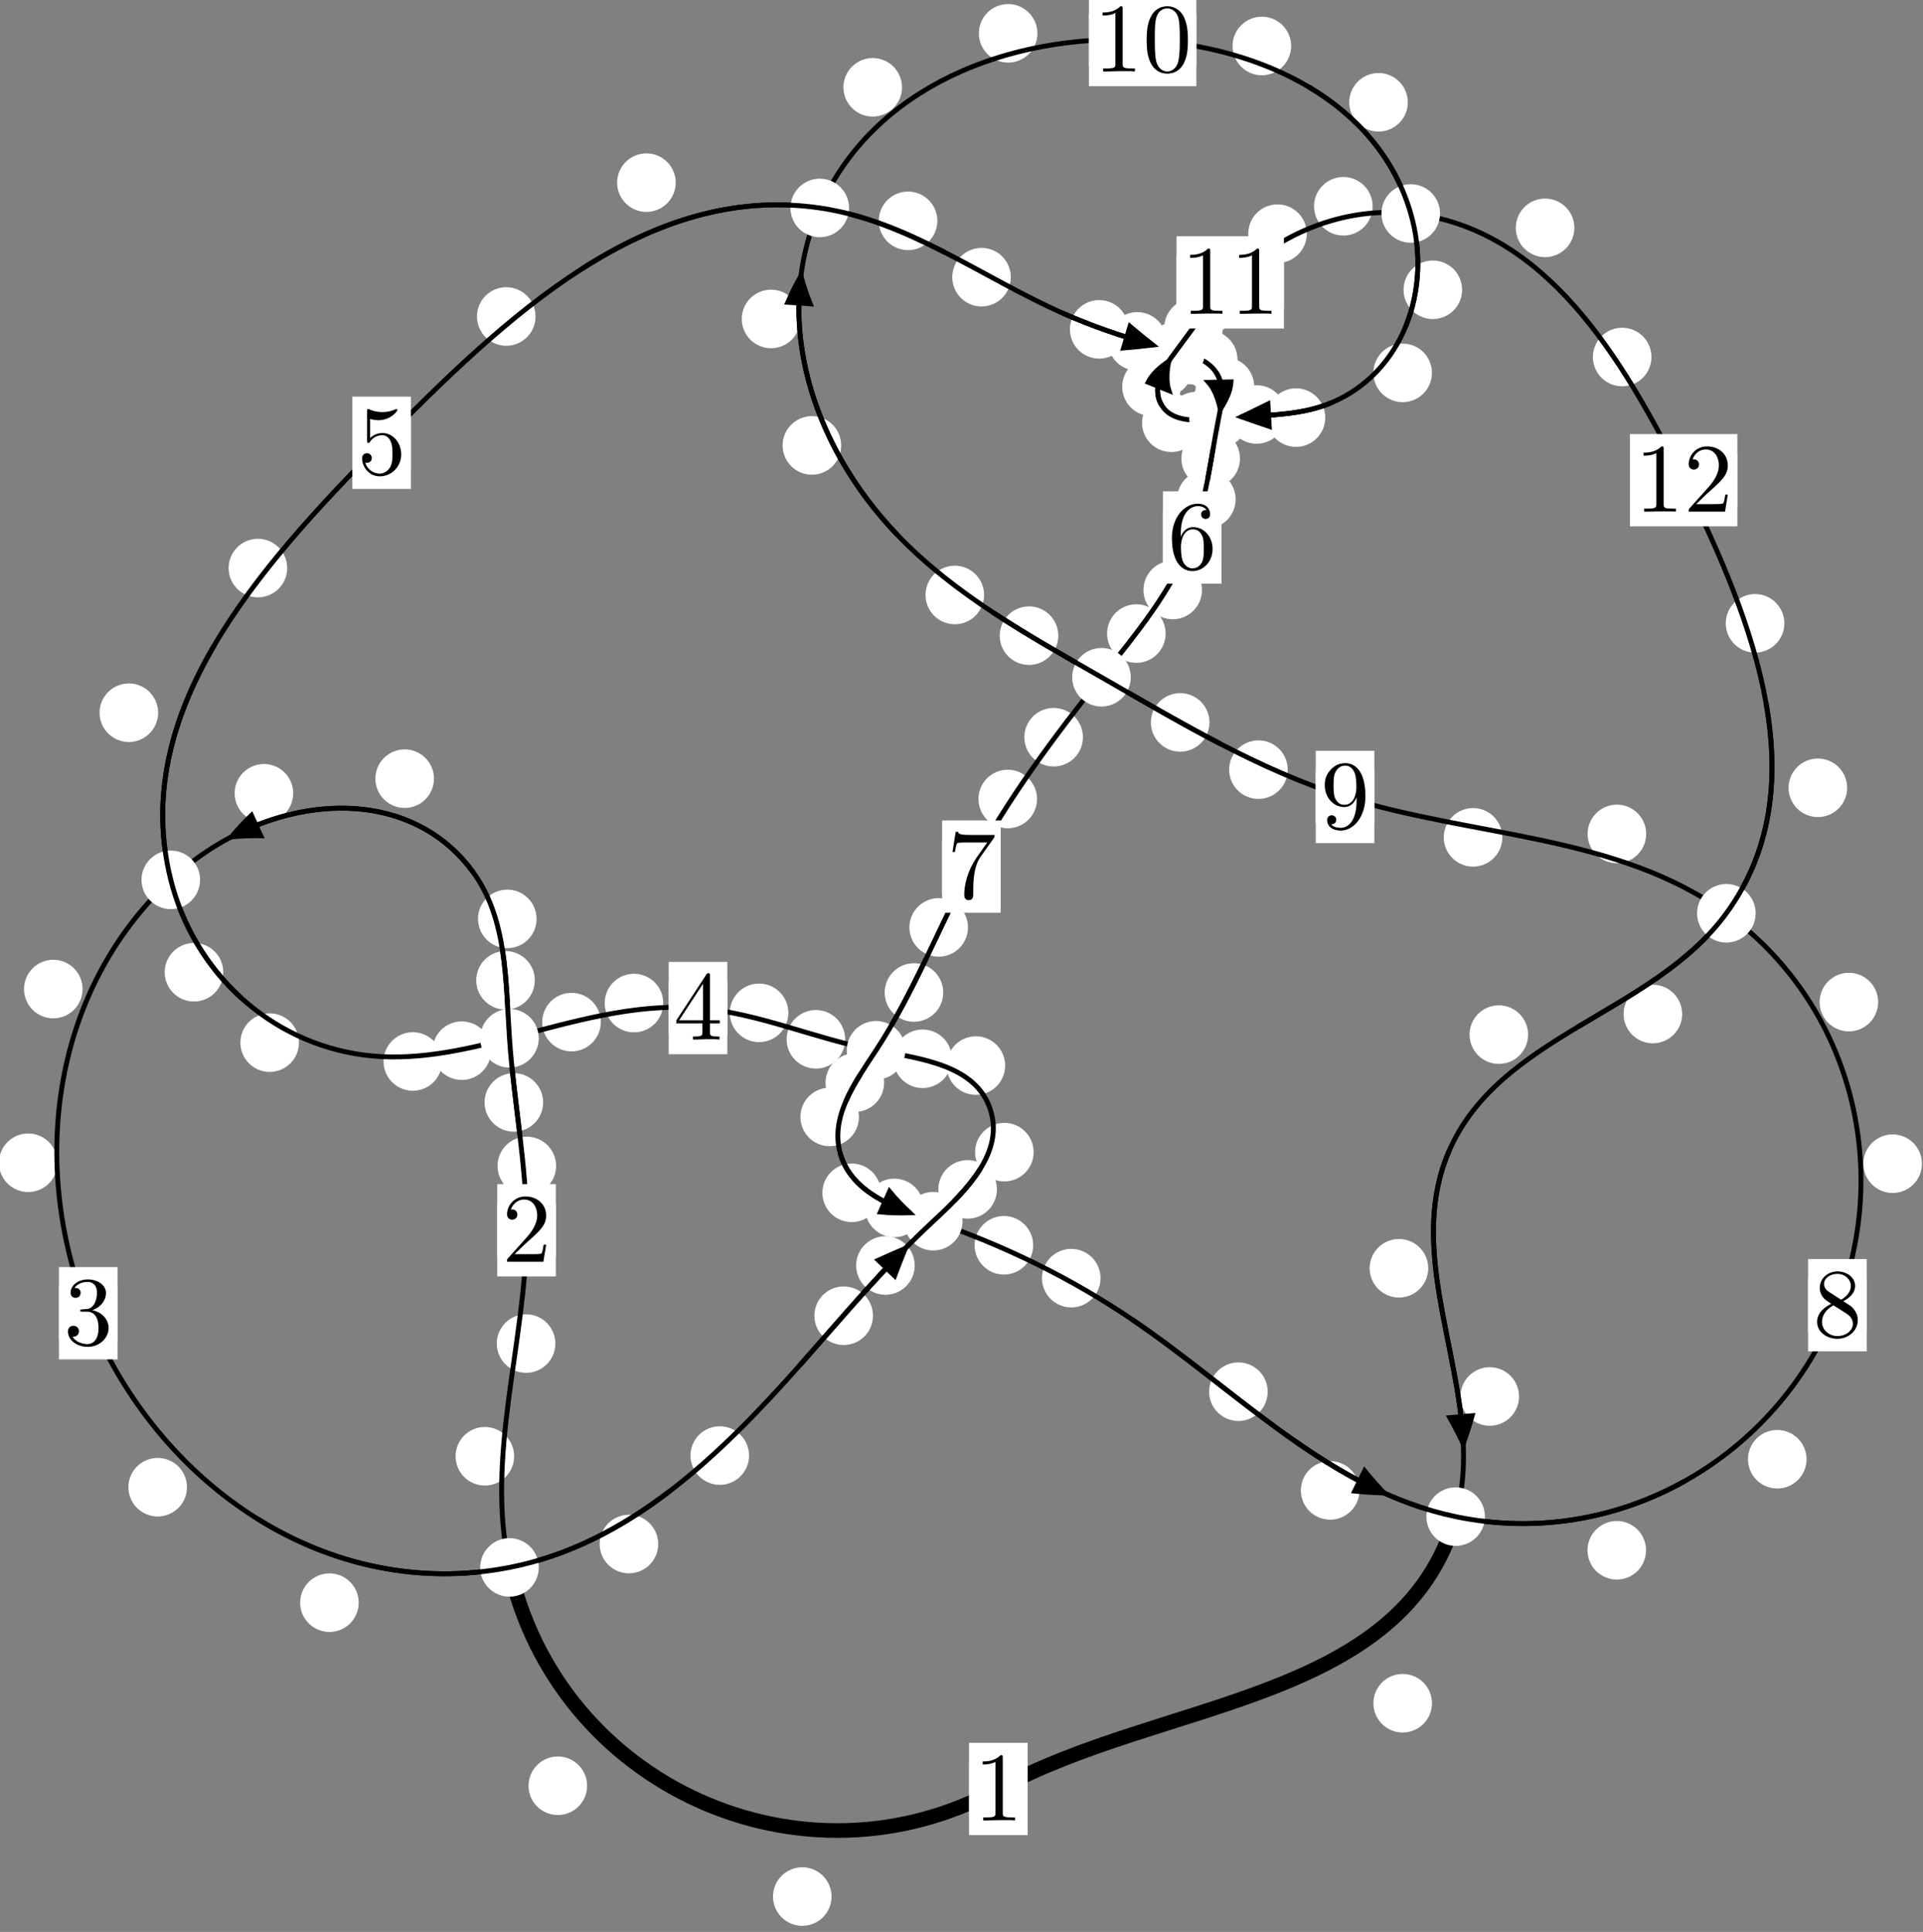 <?xml version="1.0"?>
<!-- Created by MetaPost 1.999 on 2021.07.06:0001 -->
<svg version="1.1" xmlns="http://www.w3.org/2000/svg" xmlns:xlink="http://www.w3.org/1999/xlink" width="196.272" height="197.207" viewBox="0 0 196.272 197.207">
<rect x="0" y="0" width="196.272" height="197.207" fill="#808080" stroke="none"/>
<!-- Original BoundingBox: -52.109818 -36.583618 144.162537 160.622940 -->
  <defs>
    <g transform="scale(0.01,0.01)" id="GLYPHcmr10_48">
      <path style="fill-rule: evenodd;" d="M460 -320C460 -400,455 -480,420 -554C374 -650,292 -666,250 -666C190 -666,117 -640,76 -547C44 -478,39 -400,39 -320C39 -245,43 -155,84 -79C127 2,200 22,249 22C303 22,379 1,423 -94C455 -163,460 -241,460 -320M249 -0C210 -0,151 -25,133 -121C122 -181,122 -273,122 -332C122 -396,122 -462,130 -516C149 -635,224 -644,249 -644C282 -644,348 -626,367 -527C377 -471,377 -395,377 -332C377 -257,377 -189,366 -125C351 -30,294 -0,249 -0"></path>
    </g>
    <g transform="scale(0.01,0.01)" id="GLYPHcmr10_49">
      <path style="fill-rule: evenodd;" d="M294 -640C294 -664,294 -666,271 -666C209 -602,121 -602,89 -602L89 -571C109 -571,168 -571,220 -597L220 -79C220 -43,217 -31,127 -31L95 -31L95 -0L257 -0L130 -3L217 -3L257 -3L297 -3L384 -3L419 -0L419 -31L387 -31C297 -31,294 -42,294 -79"></path>
    </g>
    <g transform="scale(0.01,0.01)" id="GLYPHcmr10_50">
      <path style="fill-rule: evenodd;" d="M127 -77L233 -180C389 -318,449 -372,449 -472C449 -586,359 -666,237 -666C124 -666,50 -574,50 -485C50 -429,100 -429,103 -429C120 -429,155 -441,155 -482C155 -508,137 -534,102 -534C94 -534,92 -534,89 -533C112 -598,166 -635,224 -635C315 -635,358 -554,358 -472C358 -392,308 -313,253 -251L61 -37C50 -26,50 -24,50 -0L421 -0L449 -174L424 -174C419 -144,412 -100,402 -85C395 -77,329 -77,307 -77"></path>
    </g>
    <g transform="scale(0.01,0.01)" id="GLYPHcmr10_51">
      <path style="fill-rule: evenodd;" d="M290 -352C372 -379,430 -449,430 -528C430 -610,342 -666,246 -666C145 -666,69 -606,69 -530C69 -497,91 -478,120 -478C151 -478,171 -500,171 -529C171 -579,124 -579,109 -579C140 -628,206 -641,242 -641C283 -641,338 -619,338 -529C338 -517,336 -459,310 -415C280 -367,246 -364,221 -363C213 -362,189 -360,182 -360C174 -359,167 -358,167 -348C167 -337,174 -337,191 -337L235 -337C317 -337,354 -269,354 -171C354 -35,285 -6,241 -6C198 -6,123 -23,88 -82C123 -77,154 -99,154 -137C154 -173,127 -193,98 -193C74 -193,42 -179,42 -135C42 -44,135 22,244 22C366 22,457 -69,457 -171C457 -253,394 -331,290 -352"></path>
    </g>
    <g transform="scale(0.01,0.01)" id="GLYPHcmr10_52">
      <path style="fill-rule: evenodd;" d="M294 -165L294 -78C294 -42,292 -31,218 -31L197 -31L197 -0L332 -0L238 -3L290 -3L332 -3L374 -3L427 -3L468 -0L468 -31L447 -31C373 -31,371 -42,371 -78L371 -165L471 -165L471 -196L371 -196L371 -651C371 -671,371 -677,355 -677C346 -677,343 -677,335 -665L28 -196L28 -165M300 -196L56 -196L300 -569"></path>
    </g>
    <g transform="scale(0.01,0.01)" id="GLYPHcmr10_53">
      <path style="fill-rule: evenodd;" d="M449 -201C449 -320,367 -420,259 -420C211 -420,168 -404,132 -369L132 -564C152 -558,185 -551,217 -551C340 -551,410 -642,410 -655C410 -661,407 -666,400 -666C399 -666,397 -666,392 -663C372 -654,323 -634,256 -634C216 -634,170 -641,123 -662C115 -665,113 -665,111 -665C101 -665,101 -657,101 -641L101 -345C101 -327,101 -319,115 -319C122 -319,124 -322,128 -328C139 -344,176 -398,257 -398C309 -398,334 -352,342 -334C358 -297,360 -258,360 -208C360 -173,360 -113,336 -71C312 -32,275 -6,229 -6C156 -6,99 -59,82 -118C85 -117,88 -116,99 -116C132 -116,149 -141,149 -165C149 -189,132 -214,99 -214C85 -214,50 -207,50 -161C50 -75,119 22,231 22C347 22,449 -74,449 -201"></path>
    </g>
    <g transform="scale(0.01,0.01)" id="GLYPHcmr10_54">
      <path style="fill-rule: evenodd;" d="M132 -328L132 -352C132 -605,256 -641,307 -641C331 -641,373 -635,395 -601C380 -601,340 -601,340 -556C340 -525,364 -510,386 -510C402 -510,432 -519,432 -558C432 -618,388 -666,305 -666C177 -666,42 -537,42 -316C42 -49,158 22,251 22C362 22,457 -72,457 -204C457 -331,368 -427,257 -427C189 -427,152 -376,132 -328M251 -6C188 -6,158 -66,152 -81C134 -128,134 -208,134 -226C134 -304,166 -404,256 -404C272 -404,318 -404,349 -342C367 -305,367 -254,367 -205C367 -157,367 -107,350 -71C320 -11,274 -6,251 -6"></path>
    </g>
    <g transform="scale(0.01,0.01)" id="GLYPHcmr10_55">
      <path style="fill-rule: evenodd;" d="M476 -609C485 -621,485 -623,485 -644L242 -644C120 -644,118 -657,114 -676L89 -676L56 -470L81 -470C84 -486,93 -549,106 -561C113 -567,191 -567,204 -567L411 -567C400 -551,321 -442,299 -409C209 -274,176 -135,176 -33C176 -23,176 22,222 22C268 22,268 -23,268 -33L268 -84C268 -139,271 -194,279 -248C283 -271,297 -357,341 -419"></path>
    </g>
    <g transform="scale(0.01,0.01)" id="GLYPHcmr10_56">
      <path style="fill-rule: evenodd;" d="M163 -457C117 -487,113 -521,113 -538C113 -599,178 -641,249 -641C322 -641,386 -589,386 -517C386 -460,347 -412,287 -377M309 -362C381 -399,430 -451,430 -517C430 -609,341 -666,250 -666C150 -666,69 -592,69 -499C69 -481,71 -436,113 -389C124 -377,161 -352,186 -335C128 -306,42 -250,42 -151C42 -45,144 22,249 22C362 22,457 -61,457 -168C457 -204,446 -249,408 -291C389 -312,373 -322,309 -362M209 -320L332 -242C360 -223,407 -193,407 -132C407 -58,332 -6,250 -6C164 -6,92 -68,92 -151C92 -209,124 -273,209 -320"></path>
    </g>
    <g transform="scale(0.01,0.01)" id="GLYPHcmr10_57">
      <path style="fill-rule: evenodd;" d="M367 -318L367 -286C367 -52,263 -6,205 -6C188 -6,134 -8,107 -42C151 -42,159 -71,159 -88C159 -119,135 -134,113 -134C97 -134,67 -125,67 -86C67 -19,121 22,206 22C335 22,457 -114,457 -329C457 -598,342 -666,253 -666C198 -666,149 -648,106 -603C65 -558,42 -516,42 -441C42 -316,130 -218,242 -218C303 -218,344 -260,367 -318M243 -241C227 -241,181 -241,150 -304C132 -341,132 -391,132 -440C132 -494,132 -541,153 -578C180 -628,218 -641,253 -641C299 -641,332 -607,349 -562C361 -530,365 -467,365 -421C365 -338,331 -241,243 -241"></path>
    </g>
  </defs>
  <path d="M84.873 193.595C84.873 192.802,84.558 192.042,83.998 191.482C83.438 190.921,82.677 190.606,81.885 190.606C81.092 190.606,80.332 190.921,79.771 191.482C79.211 192.042,78.896 192.802,78.896 193.595C78.896 194.388,79.211 195.148,79.771 195.708C80.332 196.269,81.092 196.584,81.885 196.584C82.677 196.584,83.438 196.269,83.998 195.708C84.558 195.148,84.873 194.388,84.873 193.595Z" style="fill: rgb(100%,100%,100%);stroke: none;"></path>
  <path d="M104.886 182.615C104.886 181.822,104.571 181.062,104.011 180.501C103.45 179.941,102.69 179.626,101.897 179.626C101.105 179.626,100.344 179.941,99.784 180.501C99.223 181.062,98.908 181.822,98.908 182.615C98.908 183.407,99.223 184.168,99.784 184.728C100.344 185.289,101.105 185.604,101.897 185.604C102.69 185.604,103.45 185.289,104.011 184.728C104.571 184.168,104.886 183.407,104.886 182.615Z" style="fill: rgb(100%,100%,100%);stroke: none;"></path>
  <path d="M52.476 148.652C52.476 147.859,52.161 147.099,51.601 146.539C51.04 145.978,50.28 145.663,49.487 145.663C48.695 145.663,47.934 145.978,47.374 146.539C46.813 147.099,46.499 147.859,46.499 148.652C46.499 149.445,46.813 150.205,47.374 150.765C47.934 151.326,48.695 151.641,49.487 151.641C50.28 151.641,51.04 151.326,51.601 150.765C52.161 150.205,52.476 149.445,52.476 148.652Z" style="fill: rgb(100%,100%,100%);stroke: none;"></path>
  <path d="M59.924 182.287C59.924 181.494,59.609 180.734,59.048 180.174C58.488 179.613,57.728 179.298,56.935 179.298C56.142 179.298,55.382 179.613,54.822 180.174C54.261 180.734,53.946 181.494,53.946 182.287C53.946 183.08,54.261 183.84,54.822 184.4C55.382 184.961,56.142 185.276,56.935 185.276C57.728 185.276,58.488 184.961,59.048 184.4C59.609 183.84,59.924 183.08,59.924 182.287Z" style="fill: rgb(100%,100%,100%);stroke: none;"></path>
  <path d="M56.759 119.015C56.759 118.223,56.444 117.463,55.883 116.902C55.323 116.342,54.563 116.027,53.77 116.027C52.977 116.027,52.217 116.342,51.657 116.902C51.096 117.463,50.781 118.223,50.781 119.015C50.781 119.808,51.096 120.568,51.657 121.129C52.217 121.689,52.977 122.004,53.77 122.004C54.563 122.004,55.323 121.689,55.883 121.129C56.444 120.568,56.759 119.808,56.759 119.015Z" style="fill: rgb(100%,100%,100%);stroke: none;"></path>
  <path d="M56.682 137.148C56.682 136.356,56.367 135.596,55.807 135.035C55.246 134.475,54.486 134.16,53.693 134.16C52.901 134.16,52.141 134.475,51.58 135.035C51.02 135.596,50.705 136.356,50.705 137.148C50.705 137.941,51.02 138.701,51.58 139.262C52.141 139.822,52.901 140.137,53.693 140.137C54.486 140.137,55.246 139.822,55.807 139.262C56.367 138.701,56.682 137.941,56.682 137.148Z" style="fill: rgb(100%,100%,100%);stroke: none;"></path>
  <path d="M54.585 100.068C54.585 99.275,54.27 98.515,53.709 97.955C53.149 97.394,52.389 97.079,51.596 97.079C50.803 97.079,50.043 97.394,49.483 97.955C48.922 98.515,48.607 99.275,48.607 100.068C48.607 100.861,48.922 101.621,49.483 102.181C50.043 102.742,50.803 103.057,51.596 103.057C52.389 103.057,53.149 102.742,53.709 102.181C54.27 101.621,54.585 100.861,54.585 100.068Z" style="fill: rgb(100%,100%,100%);stroke: none;"></path>
  <path d="M55.436 112.533C55.436 111.74,55.121 110.98,54.56 110.42C54 109.859,53.24 109.544,52.447 109.544C51.654 109.544,50.894 109.859,50.334 110.42C49.773 110.98,49.458 111.74,49.458 112.533C49.458 113.326,49.773 114.086,50.334 114.646C50.894 115.207,51.654 115.522,52.447 115.522C53.24 115.522,54 115.207,54.56 114.646C55.121 114.086,55.436 113.326,55.436 112.533Z" style="fill: rgb(100%,100%,100%);stroke: none;"></path>
  <path d="M44.293 79.484C44.293 78.691,43.978 77.931,43.417 77.371C42.857 76.81,42.096 76.495,41.304 76.495C40.511 76.495,39.751 76.81,39.19 77.371C38.63 77.931,38.315 78.691,38.315 79.484C38.315 80.277,38.63 81.037,39.19 81.597C39.751 82.158,40.511 82.473,41.304 82.473C42.096 82.473,42.857 82.158,43.417 81.597C43.978 81.037,44.293 80.277,44.293 79.484Z" style="fill: rgb(100%,100%,100%);stroke: none;"></path>
  <path d="M54.766 93.799C54.766 93.006,54.451 92.246,53.891 91.686C53.33 91.125,52.57 90.81,51.777 90.81C50.985 90.81,50.225 91.125,49.664 91.686C49.104 92.246,48.789 93.006,48.789 93.799C48.789 94.592,49.104 95.352,49.664 95.912C50.225 96.473,50.985 96.788,51.777 96.788C52.57 96.788,53.33 96.473,53.891 95.912C54.451 95.352,54.766 94.592,54.766 93.799Z" style="fill: rgb(100%,100%,100%);stroke: none;"></path>
  <path d="M8.428 100.962C8.428 100.169,8.113 99.409,7.552 98.848C6.992 98.288,6.232 97.973,5.439 97.973C4.646 97.973,3.886 98.288,3.326 98.848C2.765 99.409,2.45 100.169,2.45 100.962C2.45 101.754,2.765 102.515,3.326 103.075C3.886 103.636,4.646 103.95,5.439 103.95C6.232 103.95,6.992 103.636,7.552 103.075C8.113 102.515,8.428 101.754,8.428 100.962Z" style="fill: rgb(100%,100%,100%);stroke: none;"></path>
  <path d="M29.926 80.977C29.926 80.184,29.611 79.424,29.051 78.863C28.49 78.303,27.73 77.988,26.937 77.988C26.145 77.988,25.385 78.303,24.824 78.863C24.264 79.424,23.949 80.184,23.949 80.977C23.949 81.769,24.264 82.529,24.824 83.09C25.385 83.65,26.145 83.965,26.937 83.965C27.73 83.965,28.49 83.65,29.051 83.09C29.611 82.529,29.926 81.769,29.926 80.977Z" style="fill: rgb(100%,100%,100%);stroke: none;"></path>
  <path d="M19.083 151.81C19.083 151.017,18.768 150.257,18.208 149.697C17.647 149.136,16.887 148.821,16.094 148.821C15.302 148.821,14.541 149.136,13.981 149.697C13.42 150.257,13.105 151.017,13.105 151.81C13.105 152.603,13.42 153.363,13.981 153.923C14.541 154.484,15.302 154.799,16.094 154.799C16.887 154.799,17.647 154.484,18.208 153.923C18.768 153.363,19.083 152.603,19.083 151.81Z" style="fill: rgb(100%,100%,100%);stroke: none;"></path>
  <path d="M5.868 118.693C5.868 117.9,5.553 117.14,4.992 116.579C4.432 116.019,3.672 115.704,2.879 115.704C2.086 115.704,1.326 116.019,0.766 116.579C0.205 117.14,-0.11 117.9,-0.11 118.693C-0.11 119.485,0.205 120.245,0.766 120.806C1.326 121.366,2.086 121.681,2.879 121.681C3.672 121.681,4.432 121.366,4.992 120.806C5.553 120.245,5.868 119.485,5.868 118.693Z" style="fill: rgb(100%,100%,100%);stroke: none;"></path>
  <path d="M67.181 157.613C67.181 156.82,66.866 156.06,66.305 155.5C65.745 154.939,64.985 154.624,64.192 154.624C63.399 154.624,62.639 154.939,62.079 155.5C61.518 156.06,61.203 156.82,61.203 157.613C61.203 158.406,61.518 159.166,62.079 159.726C62.639 160.287,63.399 160.602,64.192 160.602C64.985 160.602,65.745 160.287,66.305 159.726C66.866 159.166,67.181 158.406,67.181 157.613Z" style="fill: rgb(100%,100%,100%);stroke: none;"></path>
  <path d="M36.612 163.598C36.612 162.805,36.297 162.045,35.737 161.485C35.176 160.924,34.416 160.609,33.623 160.609C32.831 160.609,32.07 160.924,31.51 161.485C30.949 162.045,30.634 162.805,30.634 163.598C30.634 164.391,30.949 165.151,31.51 165.711C32.07 166.272,32.831 166.587,33.623 166.587C34.416 166.587,35.176 166.272,35.737 165.711C36.297 165.151,36.612 164.391,36.612 163.598Z" style="fill: rgb(100%,100%,100%);stroke: none;"></path>
  <path d="M89.1 134.306C89.1 133.514,88.785 132.754,88.224 132.193C87.664 131.633,86.904 131.318,86.111 131.318C85.318 131.318,84.558 131.633,83.998 132.193C83.437 132.754,83.122 133.514,83.122 134.306C83.122 135.099,83.437 135.859,83.998 136.42C84.558 136.98,85.318 137.295,86.111 137.295C86.904 137.295,87.664 136.98,88.224 136.42C88.785 135.859,89.1 135.099,89.1 134.306Z" style="fill: rgb(100%,100%,100%);stroke: none;"></path>
  <path d="M76.453 148.58C76.453 147.788,76.138 147.028,75.577 146.467C75.017 145.907,74.257 145.592,73.464 145.592C72.671 145.592,71.911 145.907,71.351 146.467C70.79 147.028,70.475 147.788,70.475 148.58C70.475 149.373,70.79 150.133,71.351 150.694C71.911 151.254,72.671 151.569,73.464 151.569C74.257 151.569,75.017 151.254,75.577 150.694C76.138 150.133,76.453 149.373,76.453 148.58Z" style="fill: rgb(100%,100%,100%);stroke: none;"></path>
  <path d="M101.75 121.411C101.75 120.618,101.435 119.858,100.874 119.297C100.314 118.737,99.553 118.422,98.761 118.422C97.968 118.422,97.208 118.737,96.647 119.297C96.087 119.858,95.772 120.618,95.772 121.411C95.772 122.203,96.087 122.964,96.647 123.524C97.208 124.085,97.968 124.399,98.761 124.399C99.553 124.399,100.314 124.085,100.874 123.524C101.435 122.964,101.75 122.203,101.75 121.411Z" style="fill: rgb(100%,100%,100%);stroke: none;"></path>
  <path d="M93.361 129.178C93.361 128.385,93.046 127.625,92.486 127.065C91.925 126.504,91.165 126.189,90.373 126.189C89.58 126.189,88.82 126.504,88.259 127.065C87.699 127.625,87.384 128.385,87.384 129.178C87.384 129.971,87.699 130.731,88.259 131.291C88.82 131.852,89.58 132.167,90.373 132.167C91.165 132.167,91.925 131.852,92.486 131.291C93.046 130.731,93.361 129.971,93.361 129.178Z" style="fill: rgb(100%,100%,100%);stroke: none;"></path>
  <path d="M102.593 108.773C102.593 107.98,102.278 107.22,101.718 106.659C101.157 106.099,100.397 105.784,99.604 105.784C98.812 105.784,98.052 106.099,97.491 106.659C96.931 107.22,96.616 107.98,96.616 108.773C96.616 109.565,96.931 110.325,97.491 110.886C98.052 111.446,98.812 111.761,99.604 111.761C100.397 111.761,101.157 111.446,101.718 110.886C102.278 110.325,102.593 109.565,102.593 108.773Z" style="fill: rgb(100%,100%,100%);stroke: none;"></path>
  <path d="M105.498 117.609C105.498 116.816,105.183 116.056,104.623 115.495C104.062 114.935,103.302 114.62,102.509 114.62C101.717 114.62,100.957 114.935,100.396 115.495C99.836 116.056,99.521 116.816,99.521 117.609C99.521 118.402,99.836 119.162,100.396 119.722C100.957 120.283,101.717 120.598,102.509 120.598C103.302 120.598,104.062 120.283,104.623 119.722C105.183 119.162,105.498 118.402,105.498 117.609Z" style="fill: rgb(100%,100%,100%);stroke: none;"></path>
  <path d="M86.264 106.091C86.264 105.298,85.949 104.538,85.389 103.978C84.828 103.417,84.068 103.102,83.275 103.102C82.483 103.102,81.722 103.417,81.162 103.978C80.601 104.538,80.286 105.298,80.286 106.091C80.286 106.884,80.601 107.644,81.162 108.204C81.722 108.765,82.483 109.08,83.275 109.08C84.068 109.08,84.828 108.765,85.389 108.204C85.949 107.644,86.264 106.884,86.264 106.091Z" style="fill: rgb(100%,100%,100%);stroke: none;"></path>
  <path d="M97.157 108.079C97.157 107.286,96.842 106.526,96.282 105.965C95.721 105.405,94.961 105.09,94.168 105.09C93.376 105.09,92.615 105.405,92.055 105.965C91.494 106.526,91.18 107.286,91.18 108.079C91.18 108.871,91.494 109.631,92.055 110.192C92.615 110.752,93.376 111.067,94.168 111.067C94.961 111.067,95.721 110.752,96.282 110.192C96.842 109.631,97.157 108.871,97.157 108.079Z" style="fill: rgb(100%,100%,100%);stroke: none;"></path>
  <path d="M67.696 102.391C67.696 101.598,67.381 100.838,66.82 100.278C66.26 99.717,65.5 99.402,64.707 99.402C63.914 99.402,63.154 99.717,62.594 100.278C62.033 100.838,61.718 101.598,61.718 102.391C61.718 103.184,62.033 103.944,62.594 104.504C63.154 105.065,63.914 105.38,64.707 105.38C65.5 105.38,66.26 105.065,66.82 104.504C67.381 103.944,67.696 103.184,67.696 102.391Z" style="fill: rgb(100%,100%,100%);stroke: none;"></path>
  <path d="M80.464 103.389C80.464 102.597,80.149 101.837,79.589 101.276C79.028 100.716,78.268 100.401,77.475 100.401C76.683 100.401,75.922 100.716,75.362 101.276C74.801 101.837,74.486 102.597,74.486 103.389C74.486 104.182,74.801 104.942,75.362 105.503C75.922 106.063,76.683 106.378,77.475 106.378C78.268 106.378,79.028 106.063,79.589 105.503C80.149 104.942,80.464 104.182,80.464 103.389Z" style="fill: rgb(100%,100%,100%);stroke: none;"></path>
  <path d="M50.118 107.251C50.118 106.459,49.803 105.699,49.243 105.138C48.682 104.578,47.922 104.263,47.129 104.263C46.337 104.263,45.577 104.578,45.016 105.138C44.456 105.699,44.141 106.459,44.141 107.251C44.141 108.044,44.456 108.804,45.016 109.365C45.577 109.925,46.337 110.24,47.129 110.24C47.922 110.24,48.682 109.925,49.243 109.365C49.803 108.804,50.118 108.044,50.118 107.251Z" style="fill: rgb(100%,100%,100%);stroke: none;"></path>
  <path d="M61.32 104.335C61.32 103.543,61.005 102.783,60.445 102.222C59.884 101.662,59.124 101.347,58.331 101.347C57.539 101.347,56.779 101.662,56.218 102.222C55.658 102.783,55.343 103.543,55.343 104.335C55.343 105.128,55.658 105.888,56.218 106.449C56.779 107.009,57.539 107.324,58.331 107.324C59.124 107.324,59.884 107.009,60.445 106.449C61.005 105.888,61.32 105.128,61.32 104.335Z" style="fill: rgb(100%,100%,100%);stroke: none;"></path>
  <path d="M30.512 106.43C30.512 105.638,30.197 104.878,29.637 104.317C29.076 103.757,28.316 103.442,27.524 103.442C26.731 103.442,25.971 103.757,25.41 104.317C24.85 104.878,24.535 105.638,24.535 106.43C24.535 107.223,24.85 107.983,25.41 108.544C25.971 109.104,26.731 109.419,27.524 109.419C28.316 109.419,29.076 109.104,29.637 108.544C30.197 107.983,30.512 107.223,30.512 106.43Z" style="fill: rgb(100%,100%,100%);stroke: none;"></path>
  <path d="M45.124 108.352C45.124 107.56,44.81 106.8,44.249 106.239C43.689 105.679,42.928 105.364,42.136 105.364C41.343 105.364,40.583 105.679,40.022 106.239C39.462 106.8,39.147 107.56,39.147 108.352C39.147 109.145,39.462 109.905,40.022 110.466C40.583 111.026,41.343 111.341,42.136 111.341C42.928 111.341,43.689 111.026,44.249 110.466C44.81 109.905,45.124 109.145,45.124 108.352Z" style="fill: rgb(100%,100%,100%);stroke: none;"></path>
  <path d="M16.139 72.754C16.139 71.962,15.824 71.202,15.263 70.641C14.703 70.081,13.943 69.766,13.15 69.766C12.357 69.766,11.597 70.081,11.037 70.641C10.476 71.202,10.161 71.962,10.161 72.754C10.161 73.547,10.476 74.307,11.037 74.868C11.597 75.428,12.357 75.743,13.15 75.743C13.943 75.743,14.703 75.428,15.263 74.868C15.824 74.307,16.139 73.547,16.139 72.754Z" style="fill: rgb(100%,100%,100%);stroke: none;"></path>
  <path d="M22.787 99.244C22.787 98.452,22.472 97.691,21.911 97.131C21.351 96.571,20.591 96.256,19.798 96.256C19.005 96.256,18.245 96.571,17.685 97.131C17.124 97.691,16.809 98.452,16.809 99.244C16.809 100.037,17.124 100.797,17.685 101.358C18.245 101.918,19.005 102.233,19.798 102.233C20.591 102.233,21.351 101.918,21.911 101.358C22.472 100.797,22.787 100.037,22.787 99.244Z" style="fill: rgb(100%,100%,100%);stroke: none;"></path>
  <path d="M54.661 32.306C54.661 31.514,54.346 30.753,53.785 30.193C53.225 29.632,52.465 29.318,51.672 29.318C50.879 29.318,50.119 29.632,49.559 30.193C48.998 30.753,48.683 31.514,48.683 32.306C48.683 33.099,48.998 33.859,49.559 34.42C50.119 34.98,50.879 35.295,51.672 35.295C52.465 35.295,53.225 34.98,53.785 34.42C54.346 33.859,54.661 33.099,54.661 32.306Z" style="fill: rgb(100%,100%,100%);stroke: none;"></path>
  <path d="M29.312 57.987C29.312 57.195,28.997 56.434,28.437 55.874C27.876 55.313,27.116 54.999,26.324 54.999C25.531 54.999,24.771 55.313,24.21 55.874C23.65 56.434,23.335 57.195,23.335 57.987C23.335 58.78,23.65 59.54,24.21 60.101C24.771 60.661,25.531 60.976,26.324 60.976C27.116 60.976,27.876 60.661,28.437 60.101C28.997 59.54,29.312 58.78,29.312 57.987Z" style="fill: rgb(100%,100%,100%);stroke: none;"></path>
  <path d="M95.67 22.543C95.67 21.75,95.355 20.99,94.795 20.43C94.234 19.869,93.474 19.554,92.681 19.554C91.889 19.554,91.128 19.869,90.568 20.43C90.007 20.99,89.693 21.75,89.693 22.543C89.693 23.336,90.007 24.096,90.568 24.656C91.128 25.217,91.889 25.532,92.681 25.532C93.474 25.532,94.234 25.217,94.795 24.656C95.355 24.096,95.67 23.336,95.67 22.543Z" style="fill: rgb(100%,100%,100%);stroke: none;"></path>
  <path d="M68.967 18.645C68.967 17.852,68.652 17.092,68.091 16.531C67.531 15.971,66.771 15.656,65.978 15.656C65.185 15.656,64.425 15.971,63.865 16.531C63.304 17.092,62.989 17.852,62.989 18.645C62.989 19.437,63.304 20.198,63.865 20.758C64.425 21.318,65.185 21.633,65.978 21.633C66.771 21.633,67.531 21.318,68.091 20.758C68.652 20.198,68.967 19.437,68.967 18.645Z" style="fill: rgb(100%,100%,100%);stroke: none;"></path>
  <path d="M115.179 33.62C115.179 32.828,114.864 32.067,114.304 31.507C113.743 30.947,112.983 30.632,112.191 30.632C111.398 30.632,110.638 30.947,110.077 31.507C109.517 32.067,109.202 32.828,109.202 33.62C109.202 34.413,109.517 35.173,110.077 35.734C110.638 36.294,111.398 36.609,112.191 36.609C112.983 36.609,113.743 36.294,114.304 35.734C114.864 35.173,115.179 34.413,115.179 33.62Z" style="fill: rgb(100%,100%,100%);stroke: none;"></path>
  <path d="M103.17 28.294C103.17 27.501,102.855 26.741,102.295 26.181C101.734 25.62,100.974 25.305,100.181 25.305C99.389 25.305,98.628 25.62,98.068 26.181C97.507 26.741,97.192 27.501,97.192 28.294C97.192 29.087,97.507 29.847,98.068 30.407C98.628 30.968,99.389 31.283,100.181 31.283C100.974 31.283,101.734 30.968,102.295 30.407C102.855 29.847,103.17 29.087,103.17 28.294Z" style="fill: rgb(100%,100%,100%);stroke: none;"></path>
  <path d="M124.603 36.245C124.603 35.453,124.288 34.693,123.728 34.132C123.167 33.572,122.407 33.257,121.614 33.257C120.822 33.257,120.062 33.572,119.501 34.132C118.941 34.693,118.626 35.453,118.626 36.245C118.626 37.038,118.941 37.798,119.501 38.359C120.062 38.919,120.822 39.234,121.614 39.234C122.407 39.234,123.167 38.919,123.728 38.359C124.288 37.798,124.603 37.038,124.603 36.245Z" style="fill: rgb(100%,100%,100%);stroke: none;"></path>
  <path d="M119.065 34.85C119.065 34.057,118.75 33.297,118.19 32.737C117.629 32.176,116.869 31.861,116.077 31.861C115.284 31.861,114.524 32.176,113.963 32.737C113.403 33.297,113.088 34.057,113.088 34.85C113.088 35.643,113.403 36.403,113.963 36.963C114.524 37.524,115.284 37.839,116.077 37.839C116.869 37.839,117.629 37.524,118.19 36.963C118.75 36.403,119.065 35.643,119.065 34.85Z" style="fill: rgb(100%,100%,100%);stroke: none;"></path>
  <path d="M128.008 39.463C128.008 38.67,127.693 37.91,127.132 37.349C126.572 36.789,125.812 36.474,125.019 36.474C124.226 36.474,123.466 36.789,122.906 37.349C122.345 37.91,122.03 38.67,122.03 39.463C122.03 40.255,122.345 41.015,122.906 41.576C123.466 42.136,124.226 42.451,125.019 42.451C125.812 42.451,126.572 42.136,127.132 41.576C127.693 41.015,128.008 40.255,128.008 39.463Z" style="fill: rgb(100%,100%,100%);stroke: none;"></path>
  <path d="M126.302 36.697C126.302 35.904,125.987 35.144,125.426 34.584C124.866 34.023,124.106 33.708,123.313 33.708C122.52 33.708,121.76 34.023,121.2 34.584C120.639 35.144,120.324 35.904,120.324 36.697C120.324 37.49,120.639 38.25,121.2 38.81C121.76 39.371,122.52 39.686,123.313 39.686C124.106 39.686,124.866 39.371,125.426 38.81C125.987 38.25,126.302 37.49,126.302 36.697Z" style="fill: rgb(100%,100%,100%);stroke: none;"></path>
  <path d="M126.559 46.805C126.559 46.012,126.244 45.252,125.683 44.691C125.123 44.131,124.363 43.816,123.57 43.816C122.777 43.816,122.017 44.131,121.457 44.691C120.896 45.252,120.581 46.012,120.581 46.805C120.581 47.597,120.896 48.357,121.457 48.918C122.017 49.478,122.777 49.793,123.57 49.793C124.363 49.793,125.123 49.478,125.683 48.918C126.244 48.357,126.559 47.597,126.559 46.805Z" style="fill: rgb(100%,100%,100%);stroke: none;"></path>
  <path d="M127.675 41.152C127.675 40.359,127.36 39.599,126.799 39.039C126.239 38.478,125.479 38.163,124.686 38.163C123.893 38.163,123.133 38.478,122.573 39.039C122.012 39.599,121.697 40.359,121.697 41.152C121.697 41.945,122.012 42.705,122.573 43.265C123.133 43.826,123.893 44.141,124.686 44.141C125.479 44.141,126.239 43.826,126.799 43.265C127.36 42.705,127.675 41.945,127.675 41.152Z" style="fill: rgb(100%,100%,100%);stroke: none;"></path>
  <path d="M122.684 60.223C122.684 59.431,122.369 58.671,121.809 58.11C121.248 57.55,120.488 57.235,119.695 57.235C118.903 57.235,118.142 57.55,117.582 58.11C117.022 58.671,116.707 59.431,116.707 60.223C116.707 61.016,117.022 61.776,117.582 62.337C118.142 62.897,118.903 63.212,119.695 63.212C120.488 63.212,121.248 62.897,121.809 62.337C122.369 61.776,122.684 61.016,122.684 60.223Z" style="fill: rgb(100%,100%,100%);stroke: none;"></path>
  <path d="M126.117 50.969C126.117 50.177,125.802 49.416,125.241 48.856C124.681 48.295,123.921 47.98,123.128 47.98C122.335 47.98,121.575 48.295,121.015 48.856C120.454 49.416,120.139 50.177,120.139 50.969C120.139 51.762,120.454 52.522,121.015 53.083C121.575 53.643,122.335 53.958,123.128 53.958C123.921 53.958,124.681 53.643,125.241 53.083C125.802 52.522,126.117 51.762,126.117 50.969Z" style="fill: rgb(100%,100%,100%);stroke: none;"></path>
  <path d="M110.529 75.254C110.529 74.461,110.214 73.701,109.654 73.141C109.093 72.58,108.333 72.265,107.54 72.265C106.748 72.265,105.987 72.58,105.427 73.141C104.867 73.701,104.552 74.461,104.552 75.254C104.552 76.047,104.867 76.807,105.427 77.367C105.987 77.928,106.748 78.243,107.54 78.243C108.333 78.243,109.093 77.928,109.654 77.367C110.214 76.807,110.529 76.047,110.529 75.254Z" style="fill: rgb(100%,100%,100%);stroke: none;"></path>
  <path d="M118.971 64.672C118.971 63.88,118.656 63.119,118.096 62.559C117.535 61.998,116.775 61.683,115.983 61.683C115.19 61.683,114.43 61.998,113.869 62.559C113.309 63.119,112.994 63.88,112.994 64.672C112.994 65.465,113.309 66.225,113.869 66.786C114.43 67.346,115.19 67.661,115.983 67.661C116.775 67.661,117.535 67.346,118.096 66.786C118.656 66.225,118.971 65.465,118.971 64.672Z" style="fill: rgb(100%,100%,100%);stroke: none;"></path>
  <path d="M98.797 94.667C98.797 93.874,98.482 93.114,97.921 92.554C97.361 91.993,96.6 91.678,95.808 91.678C95.015 91.678,94.255 91.993,93.694 92.554C93.134 93.114,92.819 93.874,92.819 94.667C92.819 95.46,93.134 96.22,93.694 96.78C94.255 97.341,95.015 97.656,95.808 97.656C96.6 97.656,97.361 97.341,97.921 96.78C98.482 96.22,98.797 95.46,98.797 94.667Z" style="fill: rgb(100%,100%,100%);stroke: none;"></path>
  <path d="M105.845 81.559C105.845 80.766,105.53 80.006,104.97 79.446C104.409 78.885,103.649 78.57,102.857 78.57C102.064 78.57,101.304 78.885,100.743 79.446C100.183 80.006,99.868 80.766,99.868 81.559C99.868 82.352,100.183 83.112,100.743 83.672C101.304 84.233,102.064 84.548,102.857 84.548C103.649 84.548,104.409 84.233,104.97 83.672C105.53 83.112,105.845 82.352,105.845 81.559Z" style="fill: rgb(100%,100%,100%);stroke: none;"></path>
  <path d="M90.238 110.514C90.238 109.721,89.923 108.961,89.362 108.401C88.802 107.84,88.042 107.525,87.249 107.525C86.456 107.525,85.696 107.84,85.136 108.401C84.575 108.961,84.26 109.721,84.26 110.514C84.26 111.307,84.575 112.067,85.136 112.627C85.696 113.188,86.456 113.503,87.249 113.503C88.042 113.503,88.802 113.188,89.362 112.627C89.923 112.067,90.238 111.307,90.238 110.514Z" style="fill: rgb(100%,100%,100%);stroke: none;"></path>
  <path d="M96.273 101.313C96.273 100.52,95.958 99.76,95.398 99.2C94.837 98.639,94.077 98.324,93.284 98.324C92.492 98.324,91.732 98.639,91.171 99.2C90.611 99.76,90.296 100.52,90.296 101.313C90.296 102.106,90.611 102.866,91.171 103.426C91.732 103.987,92.492 104.302,93.284 104.302C94.077 104.302,94.837 103.987,95.398 103.426C95.958 102.866,96.273 102.106,96.273 101.313Z" style="fill: rgb(100%,100%,100%);stroke: none;"></path>
  <path d="M89.916 121.759C89.916 120.966,89.601 120.206,89.04 119.645C88.48 119.085,87.72 118.77,86.927 118.77C86.134 118.77,85.374 119.085,84.814 119.645C84.253 120.206,83.938 120.966,83.938 121.759C83.938 122.551,84.253 123.311,84.814 123.872C85.374 124.432,86.134 124.747,86.927 124.747C87.72 124.747,88.48 124.432,89.04 123.872C89.601 123.311,89.916 122.551,89.916 121.759Z" style="fill: rgb(100%,100%,100%);stroke: none;"></path>
  <path d="M87.671 114.015C87.671 113.223,87.357 112.462,86.796 111.902C86.236 111.341,85.475 111.026,84.683 111.026C83.89 111.026,83.13 111.341,82.569 111.902C82.009 112.462,81.694 113.223,81.694 114.015C81.694 114.808,82.009 115.568,82.569 116.129C83.13 116.689,83.89 117.004,84.683 117.004C85.475 117.004,86.236 116.689,86.796 116.129C87.357 115.568,87.671 114.808,87.671 114.015Z" style="fill: rgb(100%,100%,100%);stroke: none;"></path>
  <path d="M105.452 127.116C105.452 126.323,105.137 125.563,104.576 125.003C104.016 124.442,103.256 124.127,102.463 124.127C101.67 124.127,100.91 124.442,100.35 125.003C99.789 125.563,99.474 126.323,99.474 127.116C99.474 127.909,99.789 128.669,100.35 129.229C100.91 129.79,101.67 130.105,102.463 130.105C103.256 130.105,104.016 129.79,104.576 129.229C105.137 128.669,105.452 127.909,105.452 127.116Z" style="fill: rgb(100%,100%,100%);stroke: none;"></path>
  <path d="M94.269 123.301C94.269 122.508,93.954 121.748,93.394 121.188C92.833 120.627,92.073 120.312,91.281 120.312C90.488 120.312,89.728 120.627,89.167 121.188C88.607 121.748,88.292 122.508,88.292 123.301C88.292 124.094,88.607 124.854,89.167 125.414C89.728 125.975,90.488 126.29,91.281 126.29C92.073 126.29,92.833 125.975,93.394 125.414C93.954 124.854,94.269 124.094,94.269 123.301Z" style="fill: rgb(100%,100%,100%);stroke: none;"></path>
  <path d="M129.387 142.061C129.387 141.268,129.072 140.508,128.511 139.947C127.951 139.387,127.191 139.072,126.398 139.072C125.605 139.072,124.845 139.387,124.285 139.947C123.724 140.508,123.409 141.268,123.409 142.061C123.409 142.853,123.724 143.614,124.285 144.174C124.845 144.734,125.605 145.049,126.398 145.049C127.191 145.049,127.951 144.734,128.511 144.174C129.072 143.614,129.387 142.853,129.387 142.061Z" style="fill: rgb(100%,100%,100%);stroke: none;"></path>
  <path d="M112.327 130.472C112.327 129.679,112.012 128.919,111.452 128.358C110.891 127.798,110.131 127.483,109.338 127.483C108.546 127.483,107.786 127.798,107.225 128.358C106.665 128.919,106.35 129.679,106.35 130.472C106.35 131.264,106.665 132.024,107.225 132.585C107.786 133.145,108.546 133.46,109.338 133.46C110.131 133.46,110.891 133.145,111.452 132.585C112.012 132.024,112.327 131.264,112.327 130.472Z" style="fill: rgb(100%,100%,100%);stroke: none;"></path>
  <path d="M168.005 158.25C168.005 157.457,167.69 156.697,167.13 156.137C166.569 155.576,165.809 155.261,165.016 155.261C164.224 155.261,163.464 155.576,162.903 156.137C162.343 156.697,162.028 157.457,162.028 158.25C162.028 159.043,162.343 159.803,162.903 160.363C163.464 160.924,164.224 161.239,165.016 161.239C165.809 161.239,166.569 160.924,167.13 160.363C167.69 159.803,168.005 159.043,168.005 158.25Z" style="fill: rgb(100%,100%,100%);stroke: none;"></path>
  <path d="M138.752 152.137C138.752 151.345,138.437 150.584,137.876 150.024C137.316 149.463,136.555 149.149,135.763 149.149C134.97 149.149,134.21 149.463,133.649 150.024C133.089 150.584,132.774 151.345,132.774 152.137C132.774 152.93,133.089 153.69,133.649 154.251C134.21 154.811,134.97 155.126,135.763 155.126C136.555 155.126,137.316 154.811,137.876 154.251C138.437 153.69,138.752 152.93,138.752 152.137Z" style="fill: rgb(100%,100%,100%);stroke: none;"></path>
  <path d="M196.163 118.788C196.163 117.996,195.848 117.235,195.287 116.675C194.727 116.114,193.966 115.799,193.174 115.799C192.381 115.799,191.621 116.114,191.06 116.675C190.5 117.235,190.185 117.996,190.185 118.788C190.185 119.581,190.5 120.341,191.06 120.902C191.621 121.462,192.381 121.777,193.174 121.777C193.966 121.777,194.727 121.462,195.287 120.902C195.848 120.341,196.163 119.581,196.163 118.788Z" style="fill: rgb(100%,100%,100%);stroke: none;"></path>
  <path d="M184.386 148.956C184.386 148.164,184.071 147.404,183.51 146.843C182.95 146.283,182.19 145.968,181.397 145.968C180.604 145.968,179.844 146.283,179.284 146.843C178.723 147.404,178.408 148.164,178.408 148.956C178.408 149.749,178.723 150.509,179.284 151.07C179.844 151.63,180.604 151.945,181.397 151.945C182.19 151.945,182.95 151.63,183.51 151.07C184.071 150.509,184.386 149.749,184.386 148.956Z" style="fill: rgb(100%,100%,100%);stroke: none;"></path>
  <path d="M168.018 85.125C168.018 84.332,167.703 83.572,167.142 83.012C166.582 82.451,165.822 82.136,165.029 82.136C164.236 82.136,163.476 82.451,162.916 83.012C162.355 83.572,162.04 84.332,162.04 85.125C162.04 85.918,162.355 86.678,162.916 87.238C163.476 87.799,164.236 88.114,165.029 88.114C165.822 88.114,166.582 87.799,167.142 87.238C167.703 86.678,168.018 85.918,168.018 85.125Z" style="fill: rgb(100%,100%,100%);stroke: none;"></path>
  <path d="M191.695 102.291C191.695 101.498,191.38 100.738,190.82 100.178C190.259 99.617,189.499 99.302,188.707 99.302C187.914 99.302,187.154 99.617,186.593 100.178C186.033 100.738,185.718 101.498,185.718 102.291C185.718 103.084,186.033 103.844,186.593 104.404C187.154 104.965,187.914 105.28,188.707 105.28C189.499 105.28,190.259 104.965,190.82 104.404C191.38 103.844,191.695 103.084,191.695 102.291Z" style="fill: rgb(100%,100%,100%);stroke: none;"></path>
  <path d="M131.432 78.564C131.432 77.771,131.117 77.011,130.556 76.45C129.996 75.89,129.236 75.575,128.443 75.575C127.65 75.575,126.89 75.89,126.33 76.45C125.769 77.011,125.454 77.771,125.454 78.564C125.454 79.356,125.769 80.117,126.33 80.677C126.89 81.238,127.65 81.552,128.443 81.552C129.236 81.552,129.996 81.238,130.556 80.677C131.117 80.117,131.432 79.356,131.432 78.564Z" style="fill: rgb(100%,100%,100%);stroke: none;"></path>
  <path d="M153.337 85.475C153.337 84.682,153.022 83.922,152.462 83.362C151.901 82.801,151.141 82.486,150.348 82.486C149.556 82.486,148.796 82.801,148.235 83.362C147.675 83.922,147.36 84.682,147.36 85.475C147.36 86.268,147.675 87.028,148.235 87.588C148.796 88.149,149.556 88.464,150.348 88.464C151.141 88.464,151.901 88.149,152.462 87.588C153.022 87.028,153.337 86.268,153.337 85.475Z" style="fill: rgb(100%,100%,100%);stroke: none;"></path>
  <path d="M108.014 64.888C108.014 64.095,107.7 63.335,107.139 62.774C106.579 62.214,105.818 61.899,105.026 61.899C104.233 61.899,103.473 62.214,102.912 62.774C102.352 63.335,102.037 64.095,102.037 64.888C102.037 65.68,102.352 66.44,102.912 67.001C103.473 67.561,104.233 67.876,105.026 67.876C105.818 67.876,106.579 67.561,107.139 67.001C107.7 66.44,108.014 65.68,108.014 64.888Z" style="fill: rgb(100%,100%,100%);stroke: none;"></path>
  <path d="M123.444 73.741C123.444 72.949,123.129 72.188,122.569 71.628C122.008 71.068,121.248 70.753,120.455 70.753C119.663 70.753,118.903 71.068,118.342 71.628C117.782 72.188,117.467 72.949,117.467 73.741C117.467 74.534,117.782 75.294,118.342 75.855C118.903 76.415,119.663 76.73,120.455 76.73C121.248 76.73,122.008 76.415,122.569 75.855C123.129 75.294,123.444 74.534,123.444 73.741Z" style="fill: rgb(100%,100%,100%);stroke: none;"></path>
  <path d="M85.855 45.468C85.855 44.675,85.54 43.915,84.979 43.355C84.419 42.794,83.659 42.479,82.866 42.479C82.073 42.479,81.313 42.794,80.753 43.355C80.192 43.915,79.877 44.675,79.877 45.468C79.877 46.261,80.192 47.021,80.753 47.581C81.313 48.142,82.073 48.457,82.866 48.457C83.659 48.457,84.419 48.142,84.979 47.581C85.54 47.021,85.855 46.261,85.855 45.468Z" style="fill: rgb(100%,100%,100%);stroke: none;"></path>
  <path d="M100.442 60.734C100.442 59.941,100.127 59.181,99.566 58.621C99.006 58.06,98.246 57.745,97.453 57.745C96.66 57.745,95.9 58.06,95.34 58.621C94.779 59.181,94.464 59.941,94.464 60.734C94.464 61.527,94.779 62.287,95.34 62.847C95.9 63.408,96.66 63.723,97.453 63.723C98.246 63.723,99.006 63.408,99.566 62.847C100.127 62.287,100.442 61.527,100.442 60.734Z" style="fill: rgb(100%,100%,100%);stroke: none;"></path>
  <path d="M92.063 8.913C92.063 8.121,91.748 7.361,91.188 6.8C90.628 6.24,89.867 5.925,89.075 5.925C88.282 5.925,87.522 6.24,86.961 6.8C86.401 7.361,86.086 8.121,86.086 8.913C86.086 9.706,86.401 10.466,86.961 11.027C87.522 11.587,88.282 11.902,89.075 11.902C89.867 11.902,90.628 11.587,91.188 11.027C91.748 10.466,92.063 9.706,92.063 8.913Z" style="fill: rgb(100%,100%,100%);stroke: none;"></path>
  <path d="M81.684 32.557C81.684 31.765,81.369 31.004,80.809 30.444C80.248 29.884,79.488 29.569,78.696 29.569C77.903 29.569,77.143 29.884,76.582 30.444C76.022 31.004,75.707 31.765,75.707 32.557C75.707 33.35,76.022 34.11,76.582 34.671C77.143 35.231,77.903 35.546,78.696 35.546C79.488 35.546,80.248 35.231,80.809 34.671C81.369 34.11,81.684 33.35,81.684 32.557Z" style="fill: rgb(100%,100%,100%);stroke: none;"></path>
  <path d="M131.782 4.694C131.782 3.901,131.467 3.141,130.906 2.581C130.346 2.02,129.586 1.705,128.793 1.705C128 1.705,127.24 2.02,126.68 2.581C126.119 3.141,125.804 3.901,125.804 4.694C125.804 5.487,126.119 6.247,126.68 6.807C127.24 7.368,128 7.683,128.793 7.683C129.586 7.683,130.346 7.368,130.906 6.807C131.467 6.247,131.782 5.487,131.782 4.694Z" style="fill: rgb(100%,100%,100%);stroke: none;"></path>
  <path d="M105.884 3.403C105.884 2.61,105.569 1.85,105.009 1.289C104.448 0.729,103.688 0.414,102.895 0.414C102.103 0.414,101.342 0.729,100.782 1.289C100.221 1.85,99.907 2.61,99.907 3.403C99.907 4.195,100.221 4.955,100.782 5.516C101.342 6.076,102.103 6.391,102.895 6.391C103.688 6.391,104.448 6.076,105.009 5.516C105.569 4.955,105.884 4.195,105.884 3.403Z" style="fill: rgb(100%,100%,100%);stroke: none;"></path>
  <path d="M149.232 29.581C149.232 28.788,148.917 28.028,148.357 27.467C147.796 26.907,147.036 26.592,146.243 26.592C145.451 26.592,144.691 26.907,144.13 27.467C143.57 28.028,143.255 28.788,143.255 29.581C143.255 30.373,143.57 31.133,144.13 31.694C144.691 32.254,145.451 32.569,146.243 32.569C147.036 32.569,147.796 32.254,148.357 31.694C148.917 31.133,149.232 30.373,149.232 29.581Z" style="fill: rgb(100%,100%,100%);stroke: none;"></path>
  <path d="M143.689 10.442C143.689 9.649,143.374 8.889,142.814 8.329C142.254 7.768,141.493 7.453,140.701 7.453C139.908 7.453,139.148 7.768,138.587 8.329C138.027 8.889,137.712 9.649,137.712 10.442C137.712 11.235,138.027 11.995,138.587 12.555C139.148 13.116,139.908 13.431,140.701 13.431C141.493 13.431,142.254 13.116,142.814 12.555C143.374 11.995,143.689 11.235,143.689 10.442Z" style="fill: rgb(100%,100%,100%);stroke: none;"></path>
  <path d="M135.262 42.629C135.262 41.836,134.947 41.076,134.387 40.516C133.826 39.955,133.066 39.64,132.273 39.64C131.481 39.64,130.721 39.955,130.16 40.516C129.6 41.076,129.285 41.836,129.285 42.629C129.285 43.422,129.6 44.182,130.16 44.742C130.721 45.303,131.481 45.618,132.273 45.618C133.066 45.618,133.826 45.303,134.387 44.742C134.947 44.182,135.262 43.422,135.262 42.629Z" style="fill: rgb(100%,100%,100%);stroke: none;"></path>
  <path d="M146.152 38.062C146.152 37.269,145.837 36.509,145.277 35.949C144.716 35.388,143.956 35.073,143.163 35.073C142.371 35.073,141.61 35.388,141.05 35.949C140.489 36.509,140.174 37.269,140.174 38.062C140.174 38.855,140.489 39.615,141.05 40.175C141.61 40.736,142.371 41.051,143.163 41.051C143.956 41.051,144.716 40.736,145.277 40.175C145.837 39.615,146.152 38.855,146.152 38.062Z" style="fill: rgb(100%,100%,100%);stroke: none;"></path>
  <path d="M125.095 42.983C125.095 42.191,124.78 41.43,124.22 40.87C123.659 40.309,122.899 39.995,122.106 39.995C121.314 39.995,120.553 40.309,119.993 40.87C119.432 41.43,119.118 42.191,119.118 42.983C119.118 43.776,119.432 44.536,119.993 45.097C120.553 45.657,121.314 45.972,122.106 45.972C122.899 45.972,123.659 45.657,124.22 45.097C124.78 44.536,125.095 43.776,125.095 42.983Z" style="fill: rgb(100%,100%,100%);stroke: none;"></path>
  <path d="M131.239 42.307C131.239 41.514,130.924 40.754,130.363 40.194C129.803 39.633,129.043 39.318,128.25 39.318C127.457 39.318,126.697 39.633,126.137 40.194C125.576 40.754,125.261 41.514,125.261 42.307C125.261 43.1,125.576 43.86,126.137 44.42C126.697 44.981,127.457 45.296,128.25 45.296C129.043 45.296,129.803 44.981,130.363 44.42C130.924 43.86,131.239 43.1,131.239 42.307Z" style="fill: rgb(100%,100%,100%);stroke: none;"></path>
  <path d="M120.517 39.481C120.517 38.688,120.203 37.928,119.642 37.368C119.082 36.807,118.321 36.492,117.529 36.492C116.736 36.492,115.976 36.807,115.415 37.368C114.855 37.928,114.54 38.688,114.54 39.481C114.54 40.274,114.855 41.034,115.415 41.594C115.976 42.155,116.736 42.47,117.529 42.47C118.321 42.47,119.082 42.155,119.642 41.594C120.203 41.034,120.517 40.274,120.517 39.481Z" style="fill: rgb(100%,100%,100%);stroke: none;"></path>
  <path d="M122.541 43.155C122.541 42.362,122.226 41.602,121.665 41.042C121.105 40.481,120.345 40.166,119.552 40.166C118.759 40.166,117.999 40.481,117.439 41.042C116.878 41.602,116.563 42.362,116.563 43.155C116.563 43.948,116.878 44.708,117.439 45.268C117.999 45.829,118.759 46.144,119.552 46.144C120.345 46.144,121.105 45.829,121.665 45.268C122.226 44.708,122.541 43.948,122.541 43.155Z" style="fill: rgb(100%,100%,100%);stroke: none;"></path>
  <path d="M124.805 33.461C124.805 32.668,124.491 31.908,123.93 31.347C123.37 30.787,122.609 30.472,121.817 30.472C121.024 30.472,120.264 30.787,119.703 31.347C119.143 31.908,118.828 32.668,118.828 33.461C118.828 34.253,119.143 35.014,119.703 35.574C120.264 36.134,121.024 36.449,121.817 36.449C122.609 36.449,123.37 36.134,123.93 35.574C124.491 35.014,124.805 34.253,124.805 33.461Z" style="fill: rgb(100%,100%,100%);stroke: none;"></path>
  <path d="M121.75 37.514C121.75 36.722,121.435 35.962,120.875 35.401C120.315 34.841,119.554 34.526,118.762 34.526C117.969 34.526,117.209 34.841,116.648 35.401C116.088 35.962,115.773 36.722,115.773 37.514C115.773 38.307,116.088 39.067,116.648 39.628C117.209 40.188,117.969 40.503,118.762 40.503C119.554 40.503,120.315 40.188,120.875 39.628C121.435 39.067,121.75 38.307,121.75 37.514Z" style="fill: rgb(100%,100%,100%);stroke: none;"></path>
  <path d="M133.379 23.853C133.379 23.061,133.064 22.3,132.504 21.74C131.943 21.179,131.183 20.865,130.39 20.865C129.598 20.865,128.838 21.179,128.277 21.74C127.717 22.3,127.402 23.061,127.402 23.853C127.402 24.646,127.717 25.406,128.277 25.967C128.838 26.527,129.598 26.842,130.39 26.842C131.183 26.842,131.943 26.527,132.504 25.967C133.064 25.406,133.379 24.646,133.379 23.853Z" style="fill: rgb(100%,100%,100%);stroke: none;"></path>
  <path d="M126.473 30.968C126.473 30.176,126.158 29.416,125.597 28.855C125.037 28.295,124.276 27.98,123.484 27.98C122.691 27.98,121.931 28.295,121.37 28.855C120.81 29.416,120.495 30.176,120.495 30.968C120.495 31.761,120.81 32.521,121.37 33.082C121.931 33.642,122.691 33.957,123.484 33.957C124.276 33.957,125.037 33.642,125.597 33.082C126.158 32.521,126.473 31.761,126.473 30.968Z" style="fill: rgb(100%,100%,100%);stroke: none;"></path>
  <path d="M160.688 23.259C160.688 22.467,160.373 21.706,159.813 21.146C159.252 20.585,158.492 20.271,157.699 20.271C156.907 20.271,156.147 20.585,155.586 21.146C155.026 21.706,154.711 22.467,154.711 23.259C154.711 24.052,155.026 24.812,155.586 25.373C156.147 25.933,156.907 26.248,157.699 26.248C158.492 26.248,159.252 25.933,159.813 25.373C160.373 24.812,160.688 24.052,160.688 23.259Z" style="fill: rgb(100%,100%,100%);stroke: none;"></path>
  <path d="M140.098 21.057C140.098 20.264,139.783 19.504,139.223 18.944C138.662 18.383,137.902 18.068,137.109 18.068C136.317 18.068,135.556 18.383,134.996 18.944C134.435 19.504,134.121 20.264,134.121 21.057C134.121 21.85,134.435 22.61,134.996 23.17C135.556 23.731,136.317 24.046,137.109 24.046C137.902 24.046,138.662 23.731,139.223 23.17C139.783 22.61,140.098 21.85,140.098 21.057Z" style="fill: rgb(100%,100%,100%);stroke: none;"></path>
  <path d="M182.12 63.629C182.12 62.836,181.805 62.076,181.244 61.516C180.684 60.955,179.924 60.64,179.131 60.64C178.338 60.64,177.578 60.955,177.018 61.516C176.457 62.076,176.142 62.836,176.142 63.629C176.142 64.422,176.457 65.182,177.018 65.742C177.578 66.303,178.338 66.618,179.131 66.618C179.924 66.618,180.684 66.303,181.244 65.742C181.805 65.182,182.12 64.422,182.12 63.629Z" style="fill: rgb(100%,100%,100%);stroke: none;"></path>
  <path d="M168.556 36.444C168.556 35.652,168.241 34.892,167.68 34.331C167.12 33.771,166.36 33.456,165.567 33.456C164.774 33.456,164.014 33.771,163.454 34.331C162.893 34.892,162.578 35.652,162.578 36.444C162.578 37.237,162.893 37.997,163.454 38.558C164.014 39.118,164.774 39.433,165.567 39.433C166.36 39.433,167.12 39.118,167.68 38.558C168.241 37.997,168.556 37.237,168.556 36.444Z" style="fill: rgb(100%,100%,100%);stroke: none;"></path>
  <path d="M171.69 103.511C171.69 102.718,171.375 101.958,170.815 101.397C170.255 100.837,169.494 100.522,168.702 100.522C167.909 100.522,167.149 100.837,166.588 101.397C166.028 101.958,165.713 102.718,165.713 103.511C165.713 104.303,166.028 105.063,166.588 105.624C167.149 106.184,167.909 106.499,168.702 106.499C169.494 106.499,170.255 106.184,170.815 105.624C171.375 105.063,171.69 104.303,171.69 103.511Z" style="fill: rgb(100%,100%,100%);stroke: none;"></path>
  <path d="M188.529 80.418C188.529 79.626,188.214 78.866,187.654 78.305C187.093 77.745,186.333 77.43,185.541 77.43C184.748 77.43,183.988 77.745,183.427 78.305C182.867 78.866,182.552 79.626,182.552 80.418C182.552 81.211,182.867 81.971,183.427 82.532C183.988 83.092,184.748 83.407,185.541 83.407C186.333 83.407,187.093 83.092,187.654 82.532C188.214 81.971,188.529 81.211,188.529 80.418Z" style="fill: rgb(100%,100%,100%);stroke: none;"></path>
  <path d="M145.773 129.462C145.773 128.67,145.458 127.91,144.897 127.349C144.337 126.789,143.577 126.474,142.784 126.474C141.991 126.474,141.231 126.789,140.671 127.349C140.11 127.91,139.795 128.67,139.795 129.462C139.795 130.255,140.11 131.015,140.671 131.576C141.231 132.136,141.991 132.451,142.784 132.451C143.577 132.451,144.337 132.136,144.897 131.576C145.458 131.015,145.773 130.255,145.773 129.462Z" style="fill: rgb(100%,100%,100%);stroke: none;"></path>
  <path d="M155.967 105.612C155.967 104.819,155.652 104.059,155.092 103.498C154.531 102.938,153.771 102.623,152.979 102.623C152.186 102.623,151.426 102.938,150.865 103.498C150.305 104.059,149.99 104.819,149.99 105.612C149.99 106.404,150.305 107.165,150.865 107.725C151.426 108.286,152.186 108.601,152.979 108.601C153.771 108.601,154.531 108.286,155.092 107.725C155.652 107.165,155.967 106.404,155.967 105.612Z" style="fill: rgb(100%,100%,100%);stroke: none;"></path>
  <path d="M146.155 173.862C146.155 173.07,145.84 172.31,145.28 171.749C144.719 171.189,143.959 170.874,143.166 170.874C142.374 170.874,141.613 171.189,141.053 171.749C140.492 172.31,140.178 173.07,140.178 173.862C140.178 174.655,140.492 175.415,141.053 175.976C141.613 176.536,142.374 176.851,143.166 176.851C143.959 176.851,144.719 176.536,145.28 175.976C145.84 175.415,146.155 174.655,146.155 173.862Z" style="fill: rgb(100%,100%,100%);stroke: none;"></path>
  <path d="M155.04 142.551C155.04 141.758,154.725 140.998,154.165 140.438C153.604 139.877,152.844 139.562,152.051 139.562C151.258 139.562,150.498 139.877,149.938 140.438C149.377 140.998,149.062 141.758,149.062 142.551C149.062 143.344,149.377 144.104,149.938 144.664C150.498 145.225,151.258 145.54,152.051 145.54C152.844 145.54,153.604 145.225,154.165 144.664C154.725 144.104,155.04 143.344,155.04 142.551Z" style="fill: rgb(100%,100%,100%);stroke: none;"></path>
  <path d="M101.897 182.615C81.885 193.595,56.935 182.287,52 160C49.487 148.652,53.693 137.148,53.742 125.583C53.77 119.015,52.447 112.533,52 105.984C51.596 100.068,51.777 93.799,48.263 88.995C41.304 79.484,26.937 80.977,17.431 89.814C5.439 100.962,2.879 118.693,9.008 134.051C16.094 151.81,33.623 163.598,52 160C64.192 157.613,73.464 148.58,81.699 139.285C86.111 134.306,90.373 129.178,95.255 124.657C98.761 121.411,102.509 117.609,101.073 113.24C99.604 108.773,94.168 108.079,89.415 107.211C83.275 106.091,77.475 103.389,71.244 102.902C64.707 102.391,58.331 104.335,52 105.984C47.129 107.251,42.136 108.352,37.138 107.695C27.524 106.43,19.798 99.244,17.431 89.814C13.15 72.754,26.324 57.987,38.95 45.195C51.672 32.306,65.978 18.645,83.669 21.227C92.681 22.543,100.181 28.294,108.472 31.971C112.191 33.62,116.077 34.85,120.021 35.844C121.614 36.245,123.313 36.697,124.174 38.092C125.019 39.463,124.686 41.152,124.374 42.734C123.57 46.805,123.128 50.969,121.683 54.864C119.695 60.223,115.983 64.672,112.424 69.133C107.54 75.254,102.857 81.559,99.147 88.458C95.808 94.667,93.284 101.313,89.415 107.211C87.249 110.514,84.683 114.015,85.775 117.785C86.927 121.759,91.281 123.301,95.255 124.657C102.463 127.116,109.338 130.472,115.639 134.752C126.398 142.061,135.763 152.137,148.572 154.814C165.016 158.25,181.397 148.956,187.535 133.232C193.174 118.788,188.707 102.291,176.202 93.225C165.029 85.125,150.348 85.475,137.283 81.353C128.443 78.564,120.455 73.741,112.424 69.133C105.026 64.888,97.453 60.734,91.551 54.558C82.866 45.468,78.696 32.557,83.669 21.227C89.075 8.913,102.895 3.403,116.626 4.087C128.793 4.694,140.701 10.442,143.988 21.793C146.243 29.581,143.163 38.062,135.883 41.115C132.273 42.629,128.25 42.307,124.374 42.734C122.106 42.983,119.552 43.155,118.499 41.244C117.529 39.481,118.762 37.514,120.021 35.844C121.817 33.461,123.484 30.968,125.563 28.826C130.39 23.853,137.109 21.057,143.988 21.793C157.699 23.259,165.567 36.444,171.841 49.018C179.131 63.629,185.541 80.418,176.202 93.225C168.702 103.511,152.979 105.612,147.865 117.575C142.784 129.462,152.051 142.551,148.572 154.814C143.166 173.862,118.634 173.432,101.897 182.615" style="stroke:rgb(0%,0%,0%); stroke-width: 0.498;stroke-linecap: round;stroke-linejoin: round;stroke-miterlimit: 10;fill: none;"></path>
  <path d="M101.897 182.615C81.885 193.595,56.935 182.287,52 160" style="stroke:rgb(0%,0%,0%); stroke-width: 1.494;stroke-linecap: round;stroke-linejoin: round;stroke-miterlimit: 10;fill: none;"></path>
  <path d="M148.572 154.814C143.166 173.862,118.634 173.432,101.897 182.615" style="stroke:rgb(0%,0%,0%); stroke-width: 1.494;stroke-linecap: round;stroke-linejoin: round;stroke-miterlimit: 10;fill: none;"></path>
  <path d="M54.989 160C54.989 159.207,54.674 158.447,54.113 157.887C53.553 157.326,52.793 157.011,52 157.011C51.207 157.011,50.447 157.326,49.887 157.887C49.326 158.447,49.011 159.207,49.011 160C49.011 160.793,49.326 161.553,49.887 162.113C50.447 162.674,51.207 162.989,52 162.989C52.793 162.989,53.553 162.674,54.113 162.113C54.674 161.553,54.989 160.793,54.989 160Z" style="fill: rgb(100%,100%,100%);stroke: none;"></path>
  <path d="M26.27 155.034C33.835 159.751,42.812 161.799,52 160C58.096 158.807,63.462 155.952,68.333 152.233" style="stroke:rgb(0%,0%,0%); stroke-width: 0.498;stroke-linecap: round;stroke-linejoin: round;stroke-miterlimit: 10;fill: none;"></path>
  <path d="M20.42 89.814C20.42 89.021,20.105 88.261,19.545 87.7C18.984 87.14,18.224 86.825,17.431 86.825C16.639 86.825,15.878 87.14,15.318 87.7C14.757 88.261,14.443 89.021,14.443 89.814C14.443 90.606,14.757 91.366,15.318 91.927C15.878 92.487,16.639 92.802,17.431 92.802C18.224 92.802,18.984 92.487,19.545 91.927C20.105 91.366,20.42 90.606,20.42 89.814Z" style="fill: rgb(100%,100%,100%);stroke: none;"></path>
  <path d="M24.567 101.817C21.138 98.683,18.615 94.529,17.431 89.814C15.291 81.284,17.514 73.327,21.85 65.904" style="stroke:rgb(0%,0%,0%); stroke-width: 0.498;stroke-linecap: round;stroke-linejoin: round;stroke-miterlimit: 10;fill: none;"></path>
  <path d="M98.244 124.657C98.244 123.864,97.929 123.104,97.368 122.544C96.808 121.983,96.048 121.668,95.255 121.668C94.462 121.668,93.702 121.983,93.142 122.544C92.581 123.104,92.266 123.864,92.266 124.657C92.266 125.45,92.581 126.21,93.142 126.77C93.702 127.331,94.462 127.646,95.255 127.646C96.048 127.646,96.808 127.331,97.368 126.77C97.929 126.21,98.244 125.45,98.244 124.657Z" style="fill: rgb(100%,100%,100%);stroke: none;"></path>
  <path d="M88.301 131.799C90.528 129.33,92.814 126.917,95.255 124.657C97.008 123.034,98.822 121.272,100.017 119.369" style="stroke:rgb(0%,0%,0%); stroke-width: 0.498;stroke-linecap: round;stroke-linejoin: round;stroke-miterlimit: 10;fill: none;"></path>
  <path d="M54.989 105.984C54.989 105.191,54.674 104.431,54.113 103.87C53.553 103.31,52.793 102.995,52 102.995C51.207 102.995,50.447 103.31,49.887 103.87C49.326 104.431,49.011 105.191,49.011 105.984C49.011 106.776,49.326 107.536,49.887 108.097C50.447 108.657,51.207 108.972,52 108.972C52.793 108.972,53.553 108.657,54.113 108.097C54.674 107.536,54.989 106.776,54.989 105.984Z" style="fill: rgb(100%,100%,100%);stroke: none;"></path>
  <path d="M53.049 115.777C52.666 112.516,52.224 109.258,52 105.984C51.798 103.026,51.742 99.98,51.298 97.072" style="stroke:rgb(0%,0%,0%); stroke-width: 0.498;stroke-linecap: round;stroke-linejoin: round;stroke-miterlimit: 10;fill: none;"></path>
  <path d="M86.658 21.227C86.658 20.435,86.343 19.675,85.782 19.114C85.222 18.554,84.462 18.239,83.669 18.239C82.876 18.239,82.116 18.554,81.556 19.114C80.995 19.675,80.68 20.435,80.68 21.227C80.68 22.02,80.995 22.78,81.556 23.341C82.116 23.901,82.876 24.216,83.669 24.216C84.462 24.216,85.222 23.901,85.782 23.341C86.343 22.78,86.658 22.02,86.658 21.227Z" style="fill: rgb(100%,100%,100%);stroke: none;"></path>
  <path d="M59.446 27.409C66.824 22.706,74.824 19.936,83.669 21.227C88.175 21.885,92.303 23.652,96.341 25.714" style="stroke:rgb(0%,0%,0%); stroke-width: 0.498;stroke-linecap: round;stroke-linejoin: round;stroke-miterlimit: 10;fill: none;"></path>
  <path d="M127.362 42.734C127.362 41.941,127.048 41.181,126.487 40.62C125.927 40.06,125.166 39.745,124.374 39.745C123.581 39.745,122.821 40.06,122.26 40.62C121.7 41.181,121.385 41.941,121.385 42.734C121.385 43.526,121.7 44.286,122.26 44.847C122.821 45.407,123.581 45.722,124.374 45.722C125.166 45.722,125.927 45.407,126.487 44.847C127.048 44.286,127.362 43.526,127.362 42.734Z" style="fill: rgb(100%,100%,100%);stroke: none;"></path>
  <path d="M124.708 40.334C124.691 41.125,124.53 41.943,124.374 42.734C123.972 44.769,123.66 46.828,123.269 48.865" style="stroke:rgb(0%,0%,0%); stroke-width: 0.498;stroke-linecap: round;stroke-linejoin: round;stroke-miterlimit: 10;fill: none;"></path>
  <path d="M92.404 107.211C92.404 106.419,92.089 105.658,91.529 105.098C90.968 104.538,90.208 104.223,89.415 104.223C88.623 104.223,87.863 104.538,87.302 105.098C86.742 105.658,86.427 106.419,86.427 107.211C86.427 108.004,86.742 108.764,87.302 109.325C87.863 109.885,88.623 110.2,89.415 110.2C90.208 110.2,90.968 109.885,91.529 109.325C92.089 108.764,92.404 108.004,92.404 107.211Z" style="fill: rgb(100%,100%,100%);stroke: none;"></path>
  <path d="M94.48 97.951C92.948 101.126,91.35 104.262,89.415 107.211C88.332 108.863,87.149 110.564,86.373 112.323" style="stroke:rgb(0%,0%,0%); stroke-width: 0.498;stroke-linecap: round;stroke-linejoin: round;stroke-miterlimit: 10;fill: none;"></path>
  <path d="M151.56 154.814C151.56 154.021,151.245 153.261,150.685 152.7C150.124 152.14,149.364 151.825,148.572 151.825C147.779 151.825,147.019 152.14,146.458 152.7C145.898 153.261,145.583 154.021,145.583 154.814C145.583 155.606,145.898 156.367,146.458 156.927C147.019 157.488,147.779 157.802,148.572 157.802C149.364 157.802,150.124 157.488,150.685 156.927C151.245 156.367,151.56 155.606,151.56 154.814Z" style="fill: rgb(100%,100%,100%);stroke: none;"></path>
  <path d="M131.337 146.52C136.624 150.287,142.167 153.476,148.572 154.814C156.794 156.532,165 155.068,171.918 151.208" style="stroke:rgb(0%,0%,0%); stroke-width: 0.498;stroke-linecap: round;stroke-linejoin: round;stroke-miterlimit: 10;fill: none;"></path>
  <path d="M115.413 69.133C115.413 68.34,115.098 67.58,114.537 67.019C113.977 66.459,113.217 66.144,112.424 66.144C111.631 66.144,110.871 66.459,110.311 67.019C109.75 67.58,109.435 68.34,109.435 69.133C109.435 69.925,109.75 70.686,110.311 71.246C110.871 71.807,111.631 72.122,112.424 72.122C113.217 72.122,113.977 71.807,114.537 71.246C115.098 70.686,115.413 69.925,115.413 69.133Z" style="fill: rgb(100%,100%,100%);stroke: none;"></path>
  <path d="M124.55 75.925C120.444 73.795,116.44 71.437,112.424 69.133C108.725 67.01,104.982 64.911,101.426 62.569" style="stroke:rgb(0%,0%,0%); stroke-width: 0.498;stroke-linecap: round;stroke-linejoin: round;stroke-miterlimit: 10;fill: none;"></path>
  <path d="M146.977 21.793C146.977 21,146.662 20.24,146.101 19.679C145.541 19.119,144.781 18.804,143.988 18.804C143.195 18.804,142.435 19.119,141.875 19.679C141.314 20.24,140.999 21,140.999 21.793C140.999 22.585,141.314 23.346,141.875 23.906C142.435 24.467,143.195 24.781,143.988 24.781C144.781 24.781,145.541 24.467,146.101 23.906C146.662 23.346,146.977 22.585,146.977 21.793Z" style="fill: rgb(100%,100%,100%);stroke: none;"></path>
  <path d="M133.637 8.911C138.546 11.843,142.344 16.117,143.988 21.793C145.116 25.687,144.91 29.754,143.511 33.23" style="stroke:rgb(0%,0%,0%); stroke-width: 0.498;stroke-linecap: round;stroke-linejoin: round;stroke-miterlimit: 10;fill: none;"></path>
  <path d="M123.009 35.844C123.009 35.051,122.695 34.291,122.134 33.73C121.574 33.17,120.813 32.855,120.021 32.855C119.228 32.855,118.468 33.17,117.907 33.73C117.347 34.291,117.032 35.051,117.032 35.844C117.032 36.636,117.347 37.397,117.907 37.957C118.468 38.518,119.228 38.833,120.021 38.833C120.813 38.833,121.574 38.518,122.134 37.957C122.695 37.397,123.009 36.636,123.009 35.844Z" style="fill: rgb(100%,100%,100%);stroke: none;"></path>
  <path d="M118.424 38.509C118.768 37.588,119.391 36.679,120.021 35.844C120.919 34.652,121.784 33.433,122.686 32.245" style="stroke:rgb(0%,0%,0%); stroke-width: 0.498;stroke-linecap: round;stroke-linejoin: round;stroke-miterlimit: 10;fill: none;"></path>
  <path d="M179.191 93.225C179.191 92.432,178.876 91.672,178.315 91.112C177.755 90.551,176.995 90.236,176.202 90.236C175.409 90.236,174.649 90.551,174.089 91.112C173.528 91.672,173.213 92.432,173.213 93.225C173.213 94.018,173.528 94.778,174.089 95.339C174.649 95.899,175.409 96.214,176.202 96.214C176.995 96.214,177.755 95.899,178.315 95.339C178.876 94.778,179.191 94.018,179.191 93.225Z" style="fill: rgb(100%,100%,100%);stroke: none;"></path>
  <path d="M180.257 71.798C181.604 79.423,180.871 86.822,176.202 93.225C172.452 98.368,166.646 101.465,161.138 104.771" style="stroke:rgb(0%,0%,0%); stroke-width: 0.498;stroke-linecap: round;stroke-linejoin: round;stroke-miterlimit: 10;fill: none;"></path>
  <path d="M48.263 88.995C42.696 81.386,32.388 80.82,23.62 85.422" style="stroke:rgb(0%,0%,0%); stroke-width: 0.498;stroke-linecap: round;stroke-linejoin: round;stroke-miterlimit: 10;fill: none;"></path>
  <path d="M25.664 83.226C24.951 83.911,24.268 84.645,23.62 85.422C24.627 85.33,25.629 85.295,26.618 85.314Z" style="stroke:rgb(0%,0%,0%); stroke-width: 0.498;fill: rgb(0%,0%,0%);"></path>
  <path d="M81.699 139.285C85.229 135.302,88.662 131.223,92.394 127.436" style="stroke:rgb(0%,0%,0%); stroke-width: 0.498;stroke-linecap: round;stroke-linejoin: round;stroke-miterlimit: 10;fill: none;"></path>
  <path d="M91.304 130.231C91.656 129.295,92.018 128.363,92.394 127.436C91.473 127.826,90.558 128.229,89.647 128.642Z" style="stroke:rgb(0%,0%,0%); stroke-width: 0.498;fill: rgb(0%,0%,0%);"></path>
  <path d="M108.472 31.971C111.447 33.29,114.529 34.341,117.662 35.218" style="stroke:rgb(0%,0%,0%); stroke-width: 0.498;stroke-linecap: round;stroke-linejoin: round;stroke-miterlimit: 10;fill: none;"></path>
  <path d="M114.678 35.522C115.674 35.44,116.669 35.337,117.662 35.218C116.875 34.6,116.099 33.969,115.336 33.323Z" style="stroke:rgb(0%,0%,0%); stroke-width: 0.498;fill: rgb(0%,0%,0%);"></path>
  <path d="M124.174 38.092C124.85 39.188,124.772 40.489,124.554 41.775" style="stroke:rgb(0%,0%,0%); stroke-width: 0.498;stroke-linecap: round;stroke-linejoin: round;stroke-miterlimit: 10;fill: none;"></path>
  <path d="M123.352 39.027C124.003 39.768,124.322 40.759,124.554 41.775C125.108 40.892,125.584 39.967,125.647 38.981Z" style="stroke:rgb(0%,0%,0%); stroke-width: 0.498;fill: rgb(0%,0%,0%);"></path>
  <path d="M85.775 117.785C86.697 120.964,89.667 122.587,92.854 123.803" style="stroke:rgb(0%,0%,0%); stroke-width: 0.498;stroke-linecap: round;stroke-linejoin: round;stroke-miterlimit: 10;fill: none;"></path>
  <path d="M89.855 123.72C90.828 123.819,91.839 123.832,92.854 123.803C92.116 123.106,91.41 122.383,90.792 121.624Z" style="stroke:rgb(0%,0%,0%); stroke-width: 0.498;fill: rgb(0%,0%,0%);"></path>
  <path d="M115.639 134.752C124.246 140.599,131.961 148.217,141.261 152.401" style="stroke:rgb(0%,0%,0%); stroke-width: 0.498;stroke-linecap: round;stroke-linejoin: round;stroke-miterlimit: 10;fill: none;"></path>
  <path d="M138.267 152.208C139.264 152.305,140.262 152.371,141.261 152.401C140.576 151.673,139.917 150.921,139.281 150.147Z" style="stroke:rgb(0%,0%,0%); stroke-width: 0.498;fill: rgb(0%,0%,0%);"></path>
  <path d="M91.551 54.558C84.603 47.286,80.544 37.569,81.745 28.172" style="stroke:rgb(0%,0%,0%); stroke-width: 0.498;stroke-linecap: round;stroke-linejoin: round;stroke-miterlimit: 10;fill: none;"></path>
  <path d="M82.699 31.016C82.328 30.089,82.009 29.14,81.745 28.172C81.247 29.042,80.802 29.939,80.408 30.857Z" style="stroke:rgb(0%,0%,0%); stroke-width: 0.498;fill: rgb(0%,0%,0%);"></path>
  <path d="M135.883 41.115C132.995 42.326,129.843 42.362,126.713 42.547" style="stroke:rgb(0%,0%,0%); stroke-width: 0.498;stroke-linecap: round;stroke-linejoin: round;stroke-miterlimit: 10;fill: none;"></path>
  <path d="M129.413 41.24C128.522 41.686,127.613 42.11,126.713 42.547C127.658 42.875,128.6 43.218,129.546 43.532Z" style="stroke:rgb(0%,0%,0%); stroke-width: 0.498;fill: rgb(0%,0%,0%);"></path>
  <path d="M118.499 41.244C117.723 39.834,118.357 38.293,119.286 36.878" style="stroke:rgb(0%,0%,0%); stroke-width: 0.498;stroke-linecap: round;stroke-linejoin: round;stroke-miterlimit: 10;fill: none;"></path>
  <path d="M119.308 39.878C119.013 38.989,119.085 37.933,119.286 36.878C118.397 37.482,117.6 38.178,117.181 39.015Z" style="stroke:rgb(0%,0%,0%); stroke-width: 0.498;fill: rgb(0%,0%,0%);"></path>
  <path d="M147.865 117.575C143.8 127.085,148.918 137.364,149.346 147.373" style="stroke:rgb(0%,0%,0%); stroke-width: 0.498;stroke-linecap: round;stroke-linejoin: round;stroke-miterlimit: 10;fill: none;"></path>
  <path d="M147.969 144.708C148.463 145.584,148.927 146.471,149.346 147.373C149.688 146.439,149.987 145.484,150.257 144.515Z" style="stroke:rgb(0%,0%,0%); stroke-width: 0.498;fill: rgb(0%,0%,0%);"></path>
  <path d="M98.907 185.325L104.888 185.325L104.888 177.905L98.907 177.905Z" style="fill: rgb(100%,100%,100%);stroke: none;"></path>
  <path d="M98.907 187.325L104.888 187.325L104.888 179.905L98.907 179.905Z" style="fill: rgb(100%,100%,100%);stroke: none;"></path>
  <g transform="translate(99.407 185.825)" style="fill: rgb(0%,0%,0%);">
    <use xlink:href="#GLYPHcmr10_49"></use>
  </g>
  <path d="M50.752 128.294L56.733 128.294L56.733 120.873L50.752 120.873Z" style="fill: rgb(100%,100%,100%);stroke: none;"></path>
  <path d="M50.752 130.294L56.733 130.294L56.733 122.873L50.752 122.873Z" style="fill: rgb(100%,100%,100%);stroke: none;"></path>
  <g transform="translate(51.252 128.794)" style="fill: rgb(0%,0%,0%);">
    <use xlink:href="#GLYPHcmr10_50"></use>
  </g>
  <path d="M6.017 136.762L11.998 136.762L11.998 129.341L6.017 129.341Z" style="fill: rgb(100%,100%,100%);stroke: none;"></path>
  <path d="M6.017 138.762L11.998 138.762L11.998 131.341L6.017 131.341Z" style="fill: rgb(100%,100%,100%);stroke: none;"></path>
  <g transform="translate(6.517 137.262)" style="fill: rgb(0%,0%,0%);">
    <use xlink:href="#GLYPHcmr10_51"></use>
  </g>
  <path d="M68.253 105.612L74.235 105.612L74.235 98.192L68.253 98.192Z" style="fill: rgb(100%,100%,100%);stroke: none;"></path>
  <path d="M68.253 107.612L74.235 107.612L74.235 100.192L68.253 100.192Z" style="fill: rgb(100%,100%,100%);stroke: none;"></path>
  <g transform="translate(68.753 106.112)" style="fill: rgb(0%,0%,0%);">
    <use xlink:href="#GLYPHcmr10_52"></use>
  </g>
  <path d="M35.959 47.905L41.941 47.905L41.941 40.485L35.959 40.485Z" style="fill: rgb(100%,100%,100%);stroke: none;"></path>
  <path d="M35.959 49.905L41.941 49.905L41.941 42.485L35.959 42.485Z" style="fill: rgb(100%,100%,100%);stroke: none;"></path>
  <g transform="translate(36.459 48.405)" style="fill: rgb(0%,0%,0%);">
    <use xlink:href="#GLYPHcmr10_53"></use>
  </g>
  <path d="M118.693 57.574L124.674 57.574L124.674 50.154L118.693 50.154Z" style="fill: rgb(100%,100%,100%);stroke: none;"></path>
  <path d="M118.693 59.574L124.674 59.574L124.674 52.154L118.693 52.154Z" style="fill: rgb(100%,100%,100%);stroke: none;"></path>
  <g transform="translate(119.193 58.074)" style="fill: rgb(0%,0%,0%);">
    <use xlink:href="#GLYPHcmr10_54"></use>
  </g>
  <path d="M96.156 91.168L102.137 91.168L102.137 83.748L96.156 83.748Z" style="fill: rgb(100%,100%,100%);stroke: none;"></path>
  <path d="M96.156 93.168L102.137 93.168L102.137 85.748L96.156 85.748Z" style="fill: rgb(100%,100%,100%);stroke: none;"></path>
  <g transform="translate(96.656 91.668)" style="fill: rgb(0%,0%,0%);">
    <use xlink:href="#GLYPHcmr10_55"></use>
  </g>
  <path d="M184.544 135.943L190.526 135.943L190.526 128.522L184.544 128.522Z" style="fill: rgb(100%,100%,100%);stroke: none;"></path>
  <path d="M184.544 137.943L190.526 137.943L190.526 130.522L184.544 130.522Z" style="fill: rgb(100%,100%,100%);stroke: none;"></path>
  <g transform="translate(185.044 136.443)" style="fill: rgb(0%,0%,0%);">
    <use xlink:href="#GLYPHcmr10_56"></use>
  </g>
  <path d="M134.292 84.063L140.273 84.063L140.273 76.643L134.292 76.643Z" style="fill: rgb(100%,100%,100%);stroke: none;"></path>
  <path d="M134.292 86.063L140.273 86.063L140.273 78.643L134.292 78.643Z" style="fill: rgb(100%,100%,100%);stroke: none;"></path>
  <g transform="translate(134.792 84.563)" style="fill: rgb(0%,0%,0%);">
    <use xlink:href="#GLYPHcmr10_57"></use>
  </g>
  <path d="M111.145 6.797L122.108 6.797L122.108 -0.623L111.145 -0.623Z" style="fill: rgb(100%,100%,100%);stroke: none;"></path>
  <path d="M111.145 8.797L122.108 8.797L122.108 1.377L111.145 1.377Z" style="fill: rgb(100%,100%,100%);stroke: none;"></path>
  <g transform="translate(111.645 7.297)" style="fill: rgb(0%,0%,0%);">
    <use xlink:href="#GLYPHcmr10_49"></use>
    <use xlink:href="#GLYPHcmr10_48" x="5"></use>
  </g>
  <path d="M120.082 31.536L131.045 31.536L131.045 24.116L120.082 24.116Z" style="fill: rgb(100%,100%,100%);stroke: none;"></path>
  <path d="M120.082 33.536L131.045 33.536L131.045 26.116L120.082 26.116Z" style="fill: rgb(100%,100%,100%);stroke: none;"></path>
  <g transform="translate(120.582 32.036)" style="fill: rgb(0%,0%,0%);">
    <use xlink:href="#GLYPHcmr10_49"></use>
    <use xlink:href="#GLYPHcmr10_49" x="5"></use>
  </g>
  <path d="M166.359 51.728L177.322 51.728L177.322 44.308L166.359 44.308Z" style="fill: rgb(100%,100%,100%);stroke: none;"></path>
  <path d="M166.359 53.728L177.322 53.728L177.322 46.308L166.359 46.308Z" style="fill: rgb(100%,100%,100%);stroke: none;"></path>
  <g transform="translate(166.859 52.228)" style="fill: rgb(0%,0%,0%);">
    <use xlink:href="#GLYPHcmr10_49"></use>
    <use xlink:href="#GLYPHcmr10_50" x="5"></use>
  </g>
</svg>
